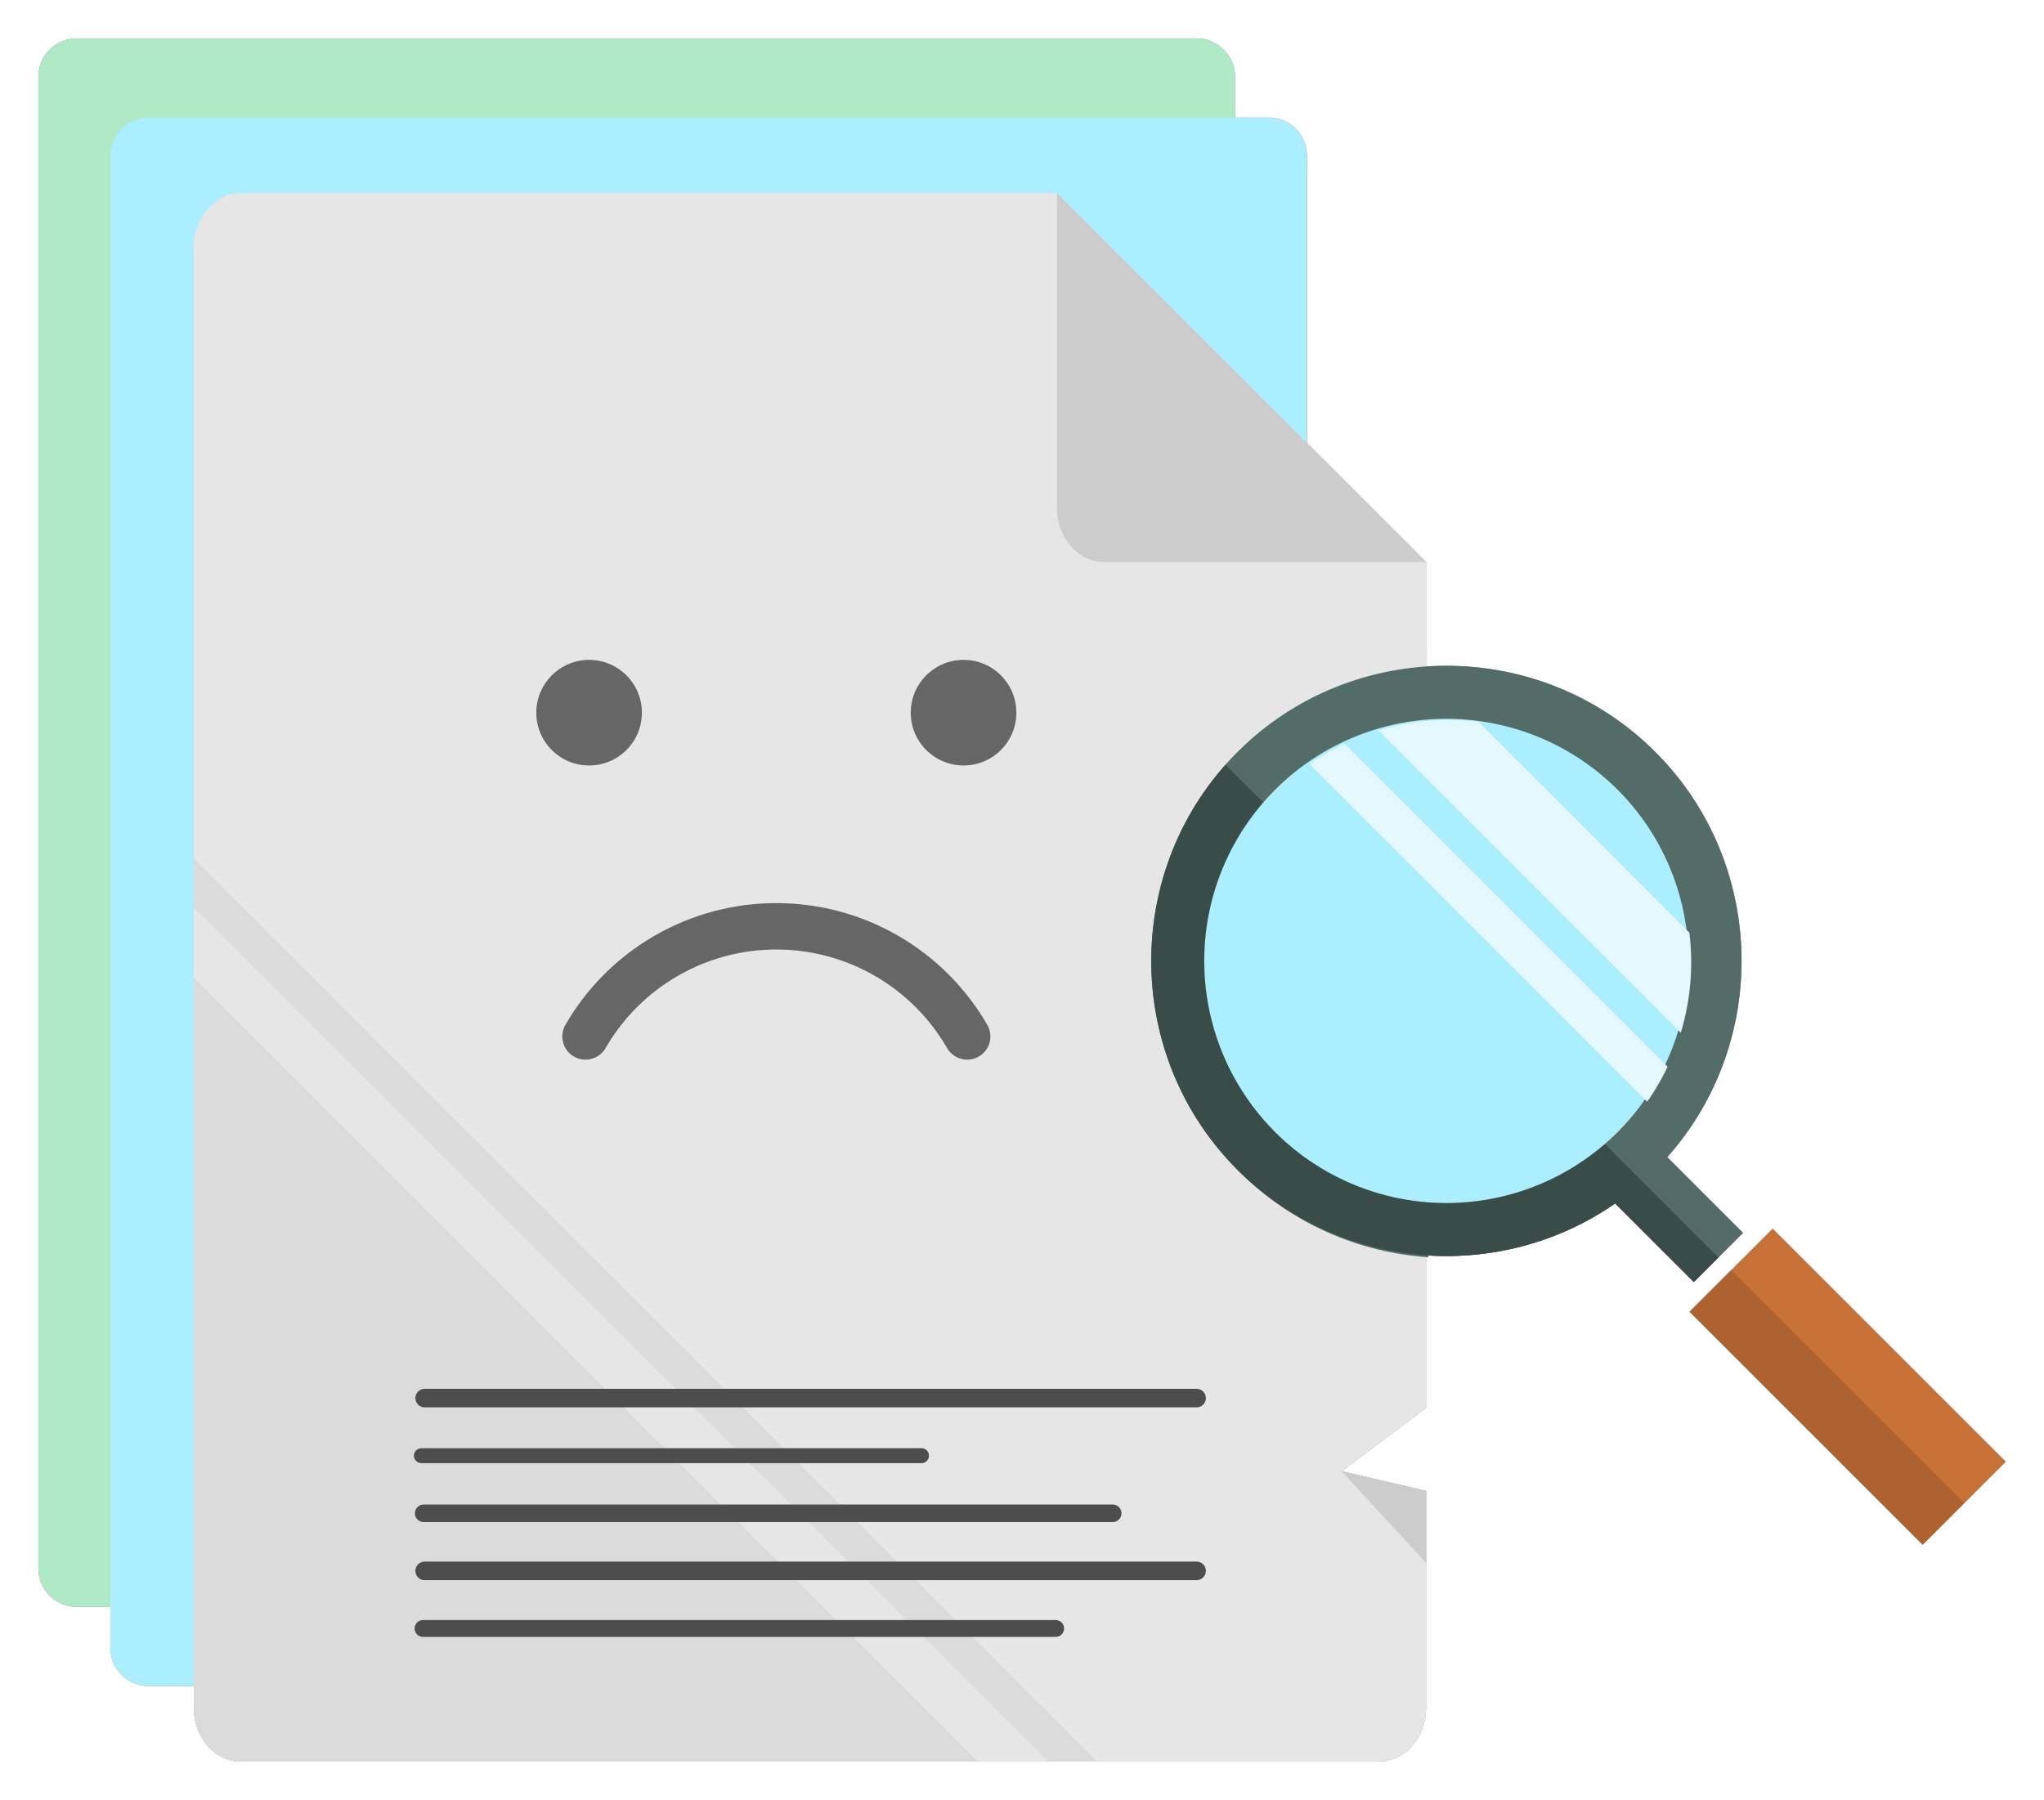 <?xml version="1.0" encoding="UTF-8" standalone="no"?>
<!-- Created with Inkscape (http://www.inkscape.org/) -->

<svg
   width="220.238mm"
   height="193.982mm"
   viewBox="0 0 220.238 193.982"
   version="1.1"
   id="svg5"
   xmlns="http://www.w3.org/2000/svg"
   xmlns:svg="http://www.w3.org/2000/svg">
  <defs
     id="defs2">
    <filter
       style="color-interpolation-filters:sRGB"
       id="filter904"
       x="-0.211"
       y="-0.098"
       width="1.422"
       height="1.197">
      <feGaussianBlur
         stdDeviation="9.843"
         id="feGaussianBlur906" />
    </filter>
    <filter
       style="color-interpolation-filters:sRGB"
       id="filter1008"
       x="-0.02"
       y="-0.022"
       width="1.04"
       height="1.045">
      <feGaussianBlur
         stdDeviation="1.723"
         id="feGaussianBlur1010" />
    </filter>
  </defs>
  <g
     id="g1318"
     transform="translate(4.363,4.134)">
    <g
       id="g32303">
      <g
         id="g988"
         style="opacity:0.817;fill:#666666;filter:url(#filter1008)">
        <path
           id="path936"
           style="fill:#666666;stroke-width:5.328;stroke-linejoin:round"
           d="M -0.229,4.138 V 164.901 a 4.138,4.138 0 0 0 4.138,4.138 h 120.658 a 4.138,4.138 0 0 0 4.138,-4.138 V 4.138 A 4.138,4.138 0 0 0 124.568,0 H 3.909 a 4.138,4.138 0 0 0 -4.138,4.138 z" />
        <path
           id="path938"
           style="fill:#666666;stroke-width:5.328;stroke-linejoin:round"
           d="M 7.53,12.673 V 173.436 a 4.138,4.138 0 0 0 4.138,4.138 H 132.327 a 4.138,4.138 0 0 0 4.138,-4.138 V 12.673 A 4.138,4.138 0 0 0 132.327,8.535 H 11.668 A 4.138,4.138 0 0 0 7.53,12.673 Z" />
        <path
           id="path940"
           style="fill:#666666;stroke-width:5.328;stroke-linejoin:round"
           d="m 21.642,16.675 c -2.837,0 -5.121,2.593 -5.121,5.815 V 179.9 c 0,3.221 2.284,5.815 5.121,5.815 H 144.173 c 2.837,0 5.121,-2.593 5.121,-5.815 v -23.359 l -9.1,-2.119 9.1,-6.825 V 56.446 L 109.522,16.675 Z" />
        <path
           id="path942"
           style="fill:#666666;stroke-width:5.328;stroke-linejoin:round"
           d="M 149.294,56.446 109.522,16.675 v 33.957 c 0,3.221 2.284,5.815 5.121,5.815 z" />
        <g
           id="g952"
           transform="translate(-22.874,-4.532)"
           style="fill:#666666">
          <path
             id="path944"
             style="fill:#666666;stroke:#666666;stroke-width:5;stroke-linecap:round;stroke-linejoin:round;stroke-miterlimit:4;stroke-dasharray:none"
             d="m 122.723,112.096 c -2.05,-3.55 -5.018,-6.57 -8.691,-8.691 -7.346,-4.241 -16.397,-4.241 -23.744,0 -3.673,2.121 -6.641,5.141 -8.691,8.691" />
          <g
             id="g950"
             transform="translate(1.81,5.949)"
             style="fill:#666666;stroke:none">
            <circle
               style="fill:#666666;fill-opacity:1;stroke:none;stroke-width:5;stroke-linecap:round;stroke-linejoin:round;stroke-miterlimit:4;stroke-dasharray:none"
               id="circle946"
               cx="80.176"
               cy="71.254"
               r="5.69" />
            <circle
               style="fill:#666666;fill-opacity:1;stroke:none;stroke-width:5;stroke-linecap:round;stroke-linejoin:round;stroke-miterlimit:4;stroke-dasharray:none"
               id="circle948"
               cx="120.523"
               cy="71.254"
               r="5.69" />
          </g>
        </g>
        <path
           style="fill:#666666;fill-opacity:1;stroke:none;stroke-width:0.265px;stroke-linecap:butt;stroke-linejoin:miter;stroke-opacity:1"
           d="m 140.194,154.421 9.1,9.886 v -7.767 z"
           id="path954" />
        <path
           id="path956"
           style="fill:#666666;fill-opacity:1;stroke:none;stroke-width:0.265px;stroke-linecap:butt;stroke-linejoin:miter;stroke-opacity:1"
           d="m 16.521,101.194 v 78.705 c 0,3.221 2.284,5.815 5.121,5.815 H 101.041 Z" />
        <path
           id="path958"
           style="fill:#666666;fill-opacity:1;stroke-width:5.328;stroke-linejoin:round"
           d="m 16.521,88.422 v 5.219 L 108.593,185.714 h 5.22 z" />
        <g
           id="g970"
           transform="translate(-20.159,-1.018)"
           style="fill:#666666">
          <path
             style="fill:#666666;stroke:#4d4d4d;stroke-width:1.811;stroke-linecap:round;stroke-linejoin:miter;stroke-miterlimit:4;stroke-dasharray:none;stroke-opacity:1"
             d="M 61.374,172.385 H 129.545"
             id="path960" />
          <path
             style="fill:#666666;stroke:#4d4d4d;stroke-width:2;stroke-linecap:round;stroke-linejoin:miter;stroke-miterlimit:4;stroke-dasharray:none;stroke-opacity:1"
             d="M 61.555,166.178 H 144.727"
             id="path962" />
          <path
             style="fill:#666666;stroke:#4d4d4d;stroke-width:1.61;stroke-linecap:round;stroke-linejoin:miter;stroke-miterlimit:4;stroke-dasharray:none;stroke-opacity:1"
             d="M 61.203,153.763 H 115.086"
             id="path964" />
          <path
             style="fill:#666666;stroke:#4d4d4d;stroke-width:2;stroke-linecap:round;stroke-linejoin:miter;stroke-miterlimit:4;stroke-dasharray:none;stroke-opacity:1"
             d="M 61.555,147.556 H 144.727"
             id="path966" />
          <path
             style="fill:#666666;stroke:#4d4d4d;stroke-width:1.89;stroke-linecap:round;stroke-linejoin:miter;stroke-miterlimit:4;stroke-dasharray:none;stroke-opacity:1"
             d="M 61.448,159.971 H 135.69"
             id="path968" />
        </g>
        <path
           id="path972"
           style="color:#000000;fill:#666666;stroke-width:1.437;stroke-linecap:round;stroke-linejoin:round;-inkscape-stroke:none"
           d="m 128.97,76.909 c -12.386,12.386 -12.386,32.643 0,45.029 11.031,11.031 28.304,12.238 40.7,3.621 l 8.473,8.473 5.3,-5.3 -8.16,-8.16 c 11.084,-12.467 10.657,-31.723 -1.285,-43.664 -12.386,-12.386 -32.643,-12.386 -45.029,5.27e-4 z m 8.131,8.131 c 7.992,-7.992 20.776,-7.992 28.768,-5.27e-4 7.992,7.992 7.992,20.776 0,28.768 -7.992,7.992 -20.776,7.991 -28.768,-5.2e-4 -7.992,-7.992 -7.992,-20.775 0,-28.767 z" />
        <rect
           style="fill:#666666;fill-opacity:1;stroke:none;stroke-width:6.575;stroke-linecap:round;stroke-linejoin:round;stroke-miterlimit:4;stroke-dasharray:none;stroke-opacity:1"
           id="rect974"
           width="12.639"
           height="35.502"
           x="28.62"
           y="222.687"
           ry="0"
           transform="rotate(-45)" />
        <path
           id="path976"
           style="fill:#666666;fill-opacity:1;stroke:none;stroke-width:0.38px;stroke-linecap:butt;stroke-linejoin:miter;stroke-opacity:1"
           d="m 177.7,137.226 25.104,25.104 4.469,-4.469 -25.104,-25.104 z" />
        <path
           id="path978"
           style="fill:#666666;fill-opacity:1;stroke:none;stroke-width:0.38px;stroke-linecap:butt;stroke-linejoin:miter;stroke-opacity:1"
           d="m 127.687,78.276 c -11.083,12.467 -10.658,31.72 1.283,43.661 11.031,11.031 28.304,12.238 40.7,3.621 l 8.473,8.473 2.65,-2.65 -16.312,-16.312 c -8.023,6.7 -19.836,6.281 -27.381,-1.264 -7.545,-7.545 -7.963,-19.357 -1.263,-27.38 z" />
        <path
           id="path980"
           style="color:#000000;fill:#666666;stroke-width:5.432;stroke-linecap:round;stroke-linejoin:round;-inkscape-stroke:none;filter:url(#filter904)"
           d="m 564.26,255.854 c -28.028,1.909 -55.504,13.515 -76.814,34.826 -46.814,46.814 -46.814,123.374 0,170.188 21.311,21.311 48.787,32.914 76.814,34.822 v -43.365 c -16.789,-1.828 -33.108,-9.212 -46.084,-22.188 -30.205,-30.205 -30.205,-78.521 0,-108.727 12.976,-12.976 29.295,-20.362 46.084,-22.189 z"
           transform="scale(0.265)" />
        <path
           id="path982"
           style="fill:#666666;stroke-width:5.207;stroke-linecap:round;stroke-linejoin:round"
           d="m 169.933,80.974 a 26.091,26.091 0 0 1 0,36.898 26.091,26.091 0 0 1 -36.898,-2e-5 26.091,26.091 0 0 1 -2e-5,-36.898 26.091,26.091 0 0 1 36.898,-2e-6 z" />
        <path
           id="path984"
           style="fill:#666666;stroke:none;stroke-width:0.172px;stroke-linecap:butt;stroke-linejoin:miter;stroke-opacity:1"
           d="m 133.701,80.472 43.205,24.944 a 26.091,26.091 0 0 1 -1.337,4.176 l -44.807,-25.869 a 26.091,26.091 0 0 1 2.94,-3.25 z" />
        <path
           id="path986"
           style="fill:#666666;fill-opacity:1;stroke:none;stroke-width:0.172px;stroke-linecap:butt;stroke-linejoin:miter;stroke-opacity:1"
           d="m 144.75,74.345 a 26.091,26.091 0 0 1 6.823,-0.871 l 22.474,12.975 a 26.091,26.091 0 0 1 2.658,6.345 26.091,26.091 0 0 1 0.777,8.97 L 136.578,78.148 a 26.091,26.091 0 0 1 8.171,-3.803 z" />
      </g>
      <path
         id="path7035"
         style="fill:#afe9c6;stroke-width:5.328;stroke-linejoin:round"
         d="M -0.229,4.138 V 164.901 a 4.138,4.138 0 0 0 4.138,4.138 h 120.658 a 4.138,4.138 0 0 0 4.138,-4.138 V 4.138 A 4.138,4.138 0 0 0 124.568,0 H 3.909 a 4.138,4.138 0 0 0 -4.138,4.138 z" />
      <path
         id="path5461"
         style="fill:#aaeeff;stroke-width:5.328;stroke-linejoin:round"
         d="M 7.53,12.673 V 173.436 a 4.138,4.138 0 0 0 4.138,4.138 H 132.327 a 4.138,4.138 0 0 0 4.138,-4.138 V 12.673 A 4.138,4.138 0 0 0 132.327,8.535 H 11.668 A 4.138,4.138 0 0 0 7.53,12.673 Z" />
      <path
         id="path1243"
         style="fill:#e6e6e6;stroke-width:5.328;stroke-linejoin:round"
         d="m 21.642,16.675 c -2.837,0 -5.121,2.593 -5.121,5.815 V 179.9 c 0,3.221 2.284,5.815 5.121,5.815 H 144.173 c 2.837,0 5.121,-2.593 5.121,-5.815 v -23.359 l -9.1,-2.119 9.1,-6.825 V 56.446 L 109.522,16.675 Z" />
      <path
         id="path1223"
         style="fill:#cccccc;stroke-width:5.328;stroke-linejoin:round"
         d="M 149.294,56.446 109.522,16.675 v 33.957 c 0,3.221 2.284,5.815 5.121,5.815 z" />
      <g
         id="g5439"
         transform="translate(-22.874,-4.532)">
        <path
           id="path1572"
           style="fill:none;stroke:#666666;stroke-width:5;stroke-linecap:round;stroke-linejoin:round;stroke-miterlimit:4;stroke-dasharray:none"
           d="m 122.723,112.096 c -2.05,-3.55 -5.018,-6.57 -8.691,-8.691 -7.346,-4.241 -16.397,-4.241 -23.744,0 -3.673,2.121 -6.641,5.141 -8.691,8.691" />
        <g
           id="g4846"
           transform="translate(1.81,5.949)"
           style="stroke:none">
          <circle
             style="fill:#666666;fill-opacity:1;stroke:none;stroke-width:5;stroke-linecap:round;stroke-linejoin:round;stroke-miterlimit:4;stroke-dasharray:none"
             id="path2186"
             cx="80.176"
             cy="71.254"
             r="5.69" />
          <circle
             style="fill:#666666;fill-opacity:1;stroke:none;stroke-width:5;stroke-linecap:round;stroke-linejoin:round;stroke-miterlimit:4;stroke-dasharray:none"
             id="circle4842"
             cx="120.523"
             cy="71.254"
             r="5.69" />
        </g>
      </g>
      <path
         style="fill:#cccccc;fill-opacity:1;stroke:none;stroke-width:0.265px;stroke-linecap:butt;stroke-linejoin:miter;stroke-opacity:1"
         d="m 140.194,154.421 9.1,9.886 v -7.767 z"
         id="path16819" />
      <path
         id="path21692"
         style="fill:#dbdbdb;fill-opacity:1;stroke:none;stroke-width:0.265px;stroke-linecap:butt;stroke-linejoin:miter;stroke-opacity:1"
         d="m 16.521,101.194 v 78.705 c 0,3.221 2.284,5.815 5.121,5.815 H 101.041 Z" />
      <path
         id="path25372"
         style="fill:#dbdbdb;fill-opacity:1;stroke-width:5.328;stroke-linejoin:round"
         d="m 16.521,88.422 v 5.219 L 108.593,185.714 h 5.22 z" />
      <g
         id="g45744"
         transform="translate(-20.159,-1.018)">
        <path
           style="fill:#666666;stroke:#4d4d4d;stroke-width:1.811;stroke-linecap:round;stroke-linejoin:miter;stroke-miterlimit:4;stroke-dasharray:none;stroke-opacity:1"
           d="M 61.374,172.385 H 129.545"
           id="path22242" />
        <path
           style="fill:#666666;stroke:#4d4d4d;stroke-width:2;stroke-linecap:round;stroke-linejoin:miter;stroke-miterlimit:4;stroke-dasharray:none;stroke-opacity:1"
           d="M 61.555,166.178 H 144.727"
           id="path22344" />
        <path
           style="fill:#666666;stroke:#4d4d4d;stroke-width:1.61;stroke-linecap:round;stroke-linejoin:miter;stroke-miterlimit:4;stroke-dasharray:none;stroke-opacity:1"
           d="M 61.203,153.763 H 115.086"
           id="path22346" />
        <path
           style="fill:#666666;stroke:#4d4d4d;stroke-width:2;stroke-linecap:round;stroke-linejoin:miter;stroke-miterlimit:4;stroke-dasharray:none;stroke-opacity:1"
           d="M 61.555,147.556 H 144.727"
           id="path22348" />
        <path
           style="fill:#666666;stroke:#4d4d4d;stroke-width:1.89;stroke-linecap:round;stroke-linejoin:miter;stroke-miterlimit:4;stroke-dasharray:none;stroke-opacity:1"
           d="M 61.448,159.971 H 135.69"
           id="path22342" />
      </g>
      <path
         id="path899"
         style="color:#000000;fill:#536c67;stroke-width:5.432;stroke-linecap:round;stroke-linejoin:round;-inkscape-stroke:none;filter:url(#filter904)"
         d="m 564.26,255.854 c -28.028,1.909 -55.504,13.515 -76.814,34.826 -46.814,46.814 -46.814,123.374 0,170.188 21.311,21.311 48.787,32.914 76.814,34.822 v -43.365 c -16.789,-1.828 -33.108,-9.212 -46.084,-22.188 -30.205,-30.205 -30.205,-78.521 0,-108.727 12.976,-12.976 29.295,-20.362 46.084,-22.189 z"
         transform="scale(0.265)" />
      <path
         id="path34463"
         style="color:#000000;fill:#536c67;stroke-width:1.437;stroke-linecap:round;stroke-linejoin:round;-inkscape-stroke:none"
         d="m 128.97,76.909 c -12.386,12.386 -12.386,32.643 0,45.029 11.031,11.031 28.304,12.238 40.7,3.621 l 8.473,8.473 5.3,-5.3 -8.16,-8.16 c 11.084,-12.467 10.657,-31.723 -1.285,-43.664 -12.386,-12.386 -32.643,-12.386 -45.029,5.27e-4 z m 8.131,8.131 c 7.992,-7.992 20.776,-7.992 28.768,-5.27e-4 7.992,7.992 7.992,20.776 0,28.768 -7.992,7.992 -20.776,7.991 -28.768,-5.2e-4 -7.992,-7.992 -7.992,-20.775 0,-28.767 z" />
      <rect
         style="fill:#c87137;fill-opacity:1;stroke:none;stroke-width:6.575;stroke-linecap:round;stroke-linejoin:round;stroke-miterlimit:4;stroke-dasharray:none;stroke-opacity:1"
         id="rect33970"
         width="12.639"
         height="35.502"
         x="28.62"
         y="222.687"
         ry="0"
         transform="rotate(-45)" />
      <path
         id="path34601"
         style="fill:#ae6230;fill-opacity:1;stroke:none;stroke-width:0.38px;stroke-linecap:butt;stroke-linejoin:miter;stroke-opacity:1"
         d="m 177.7,137.226 25.104,25.104 4.469,-4.469 -25.104,-25.104 z" />
      <path
         id="path41174"
         style="fill:#3a4c48;fill-opacity:1;stroke:none;stroke-width:0.38px;stroke-linecap:butt;stroke-linejoin:miter;stroke-opacity:1"
         d="m 127.687,78.276 c -11.083,12.467 -10.658,31.72 1.283,43.661 11.031,11.031 28.304,12.238 40.7,3.621 l 8.473,8.473 2.65,-2.65 -16.312,-16.312 c -8.023,6.7 -19.836,6.281 -27.381,-1.264 -7.545,-7.545 -7.963,-19.357 -1.263,-27.38 z" />
      <path
         id="path7308"
         style="fill:#aaeeff;stroke-width:5.207;stroke-linecap:round;stroke-linejoin:round"
         d="m 169.933,80.974 a 26.091,26.091 0 0 1 0,36.898 26.091,26.091 0 0 1 -36.898,-2e-5 26.091,26.091 0 0 1 -2e-5,-36.898 26.091,26.091 0 0 1 36.898,-2e-6 z" />
      <path
         id="path19414"
         style="fill:#e3f9ff;fill-opacity:1;stroke:none;stroke-width:1px;stroke-linecap:butt;stroke-linejoin:miter;stroke-opacity:1"
         d="m 546.307,302.6 a 98.61,98.61 0 0 0 -13.674,7.984 c 0.005,0.036 0.059,0.404 0.059,0.404 l 137.051,137.049 a 98.61,98.61 0 0 0 8.291,-14.203 L 546.928,302.729 c 0,0 -0.245,-0.047 -0.621,-0.129 z"
         transform="matrix(0.265,0,0,0.265,-4.363,-4.134)" />
      <path
         id="path25129"
         style="fill:#e3f9ff;fill-opacity:1;stroke:none;stroke-width:1px;stroke-linecap:butt;stroke-linejoin:miter;stroke-opacity:1"
         d="m 585.344,292.857 a 98.61,98.61 0 0 0 -24.885,4.23 l 122.934,122.934 a 98.61,98.61 0 0 0 3.498,-40.703 c -0.014,-0.014 -57.083,-57.199 -85.748,-85.748 a 98.61,98.61 0 0 0 -15.799,-0.713 z"
         transform="matrix(0.265,0,0,0.265,-4.363,-4.134)" />
    </g>
  </g>
</svg>
